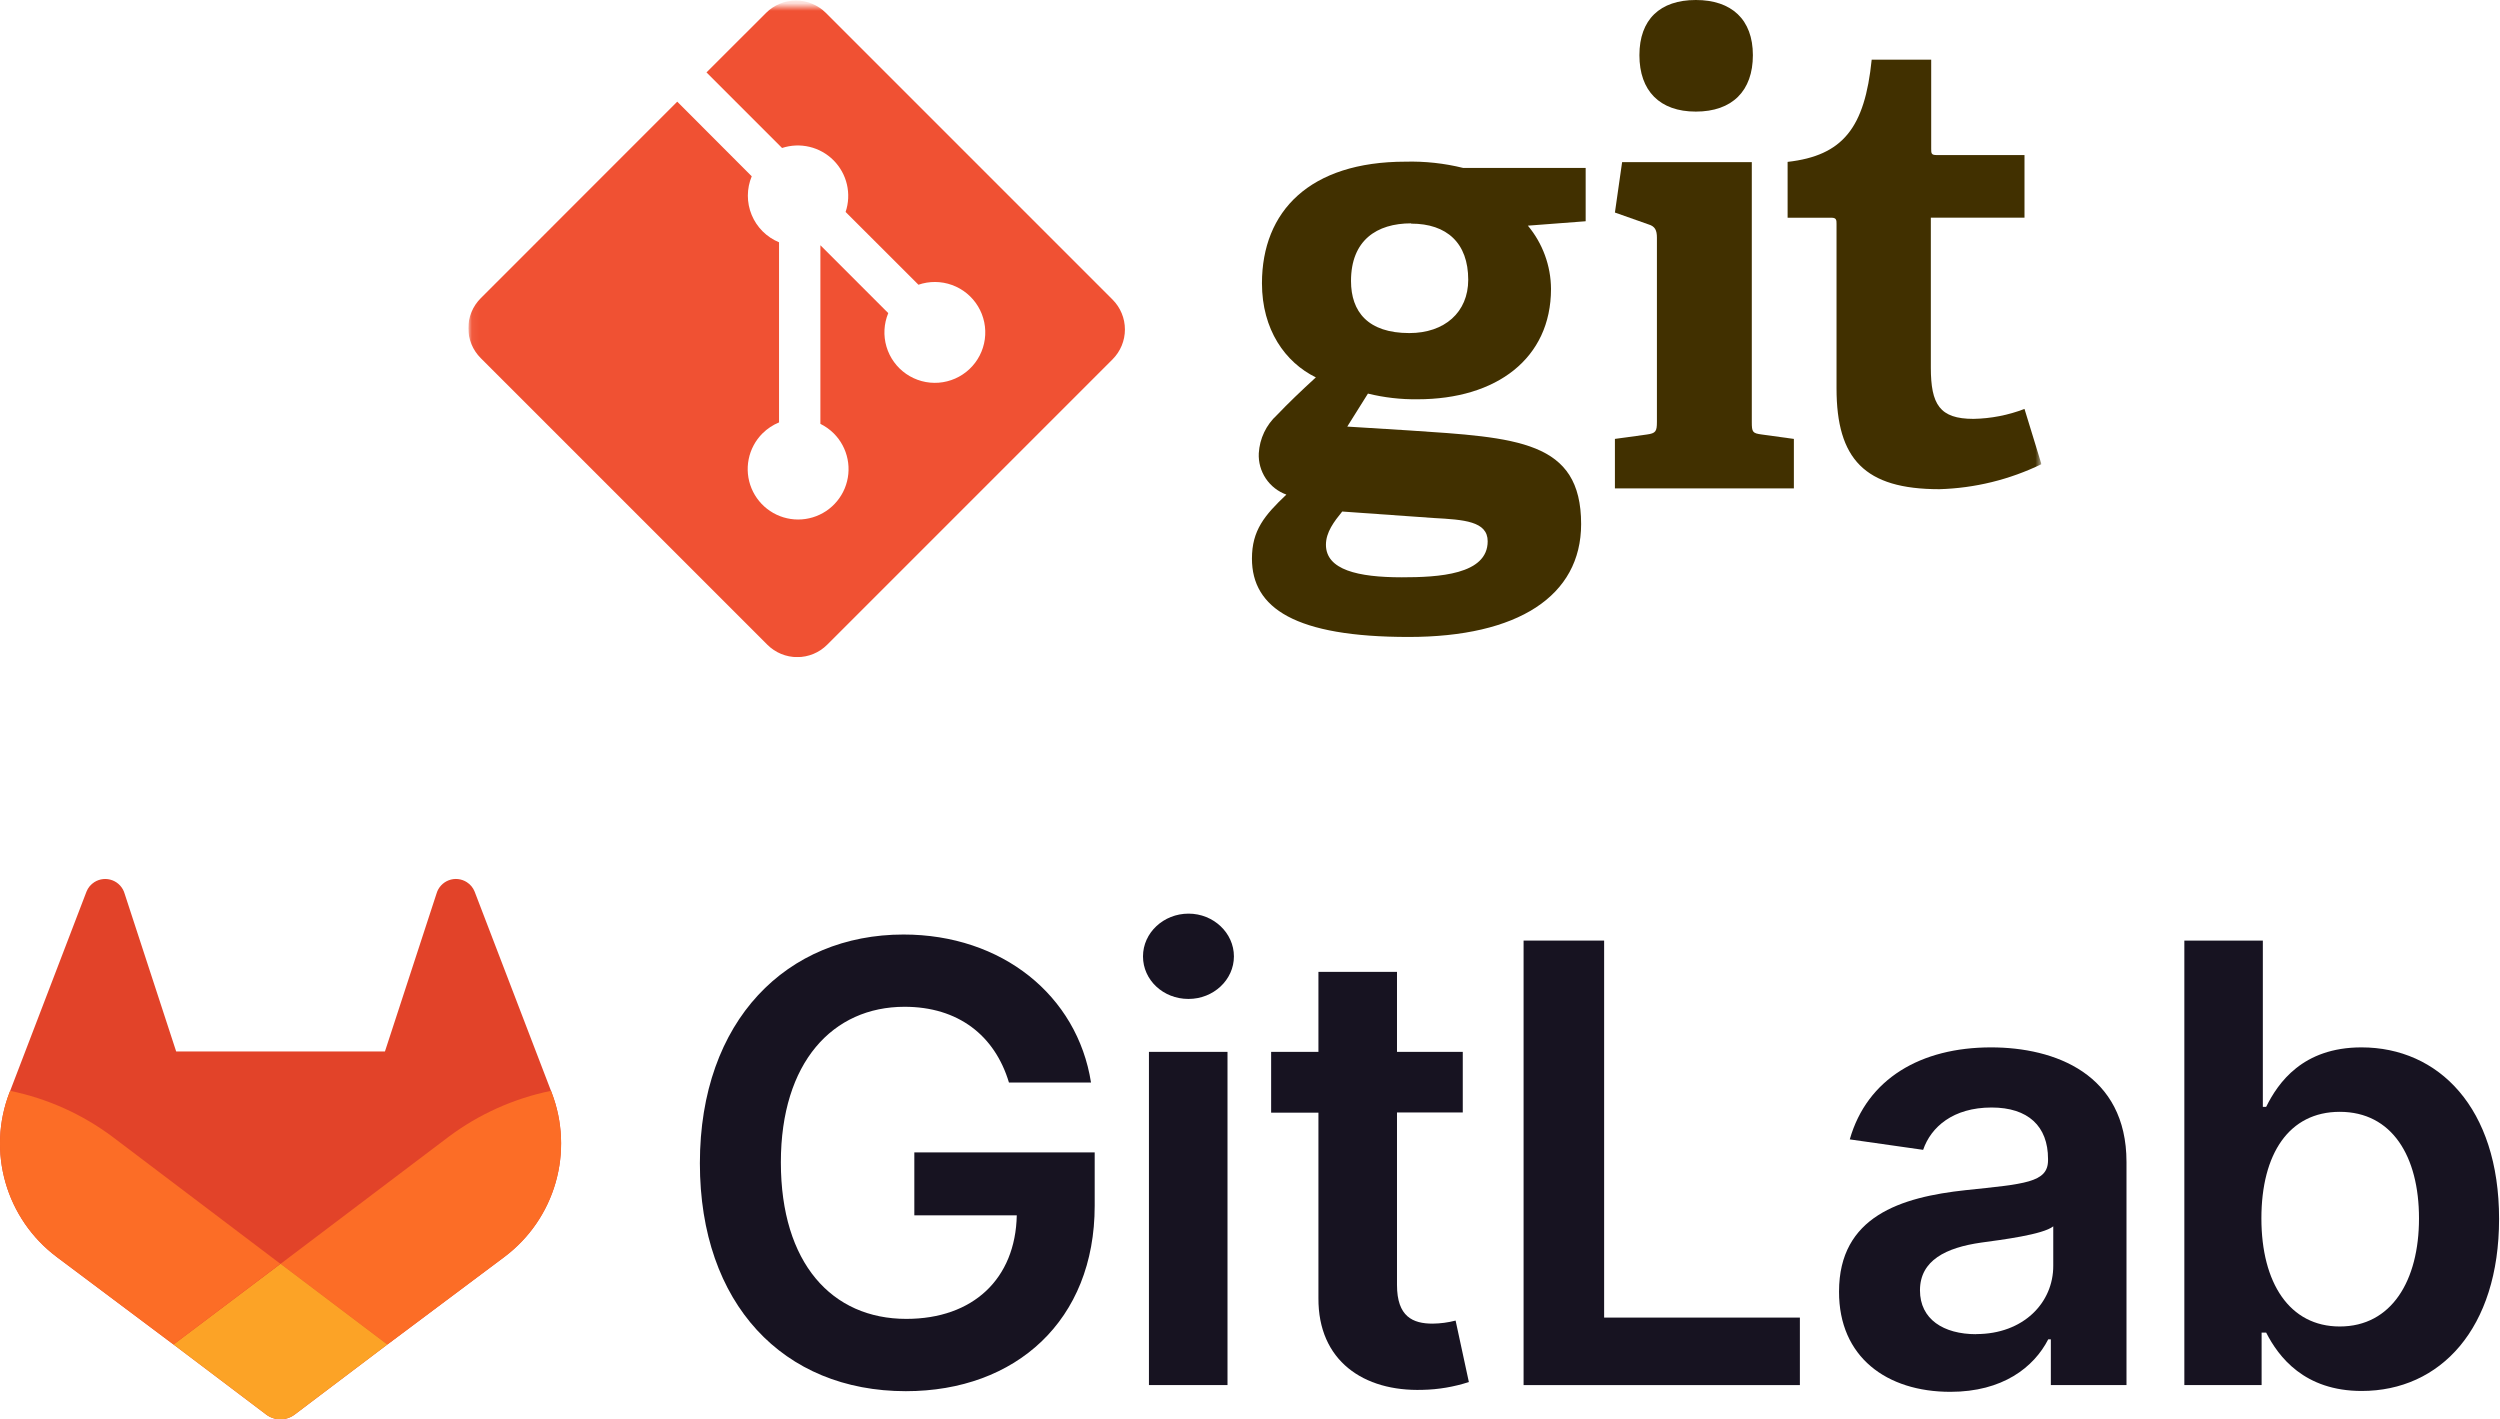<svg width="347" height="197" viewBox="0 0 347 197" fill="none" xmlns="http://www.w3.org/2000/svg">
<path d="M140.043 150.257H151.433C149.533 138.147 139.048 129.712 125.404 129.712C109.259 129.712 97.144 141.582 97.144 161.461C97.144 180.986 108.714 193.096 125.734 193.096C141.008 193.096 151.943 183.271 151.943 167.366V159.957H126.909V168.691H141.128C140.948 177.491 135.074 183.061 125.794 183.061C115.464 183.061 108.384 175.321 108.384 161.341C108.384 147.452 115.584 139.742 125.554 139.742C132.994 139.742 138.083 143.717 140.043 150.257Z" fill="#171321"/>
<path d="M159.473 192.251H170.378V146.002H159.473V192.251ZM164.973 138.652C168.438 138.652 171.268 135.997 171.268 132.747C171.268 129.497 168.438 126.812 164.973 126.812C161.508 126.812 158.648 129.462 158.648 132.747C158.648 136.032 161.458 138.652 164.953 138.652H164.973Z" fill="#171321"/>
<path d="M203.033 146.002H193.903V134.892H182.998V146.002H176.433V154.437H182.998V180.166C182.938 188.871 189.268 193.166 197.458 192.911C199.64 192.868 201.803 192.502 203.878 191.826L202.038 183.296C200.996 183.567 199.925 183.709 198.848 183.721C196.103 183.721 193.903 182.756 193.903 178.356V154.412H203.033V146.002Z" fill="#171321"/>
<path d="M211.473 192.251H249.823V182.881H222.653V130.552H211.473V192.251Z" fill="#171321"/>
<path d="M270.712 193.186C277.972 193.186 282.307 189.781 284.297 185.896H284.657V192.251H295.157V161.281C295.157 149.052 285.187 145.377 276.357 145.377C266.627 145.377 259.158 149.712 256.748 158.147L266.932 159.597C268.012 156.432 271.087 153.722 276.432 153.722C281.497 153.722 284.267 156.312 284.267 160.861V161.041C284.267 164.171 280.982 164.326 272.817 165.196C263.842 166.161 255.258 168.841 255.258 179.266C255.228 188.366 261.883 193.186 270.712 193.186ZM274.297 185.186C269.747 185.186 266.492 183.106 266.492 179.101C266.492 174.911 270.137 173.166 274.992 172.471C277.857 172.081 283.582 171.356 284.992 170.216V175.666C285.022 180.801 280.862 185.171 274.297 185.171V185.186Z" fill="#171321"/>
<path d="M303.187 192.251H313.912V184.961H314.542C316.262 188.336 319.847 193.066 327.802 193.066C338.707 193.066 346.872 184.416 346.872 169.176C346.872 153.752 338.467 145.377 327.772 145.377C319.607 145.377 316.202 150.287 314.542 153.632H314.082V130.552H303.187V192.251ZM313.882 169.116C313.882 160.117 317.737 154.322 324.757 154.322C332.017 154.322 335.757 160.497 335.757 169.116C335.757 177.736 331.962 184.116 324.757 184.116C317.797 184.116 313.882 178.091 313.882 169.116Z" fill="#171321"/>
<path d="M76.584 151.687L76.479 151.407L65.879 123.757C65.665 123.214 65.283 122.753 64.789 122.442C64.421 122.206 64.002 122.06 63.567 122.015C63.132 121.97 62.693 122.027 62.284 122.183C61.875 122.339 61.508 122.588 61.213 122.911C60.918 123.233 60.703 123.621 60.584 124.042L53.429 145.947H24.454L17.299 124.042C17.18 123.621 16.964 123.235 16.669 122.912C16.373 122.59 16.007 122.342 15.599 122.186C15.19 122.031 14.751 121.973 14.316 122.017C13.882 122.062 13.463 122.207 13.095 122.442C12.601 122.753 12.219 123.214 12.005 123.757L1.41 151.412L1.3 151.687C-0.226 155.673 -0.414 160.047 0.764 164.15C1.942 168.253 4.422 171.861 7.83 174.431L7.87 174.461L7.96 174.531L24.084 186.616L32.084 192.661L36.944 196.336C37.514 196.767 38.21 197 38.924 197C39.639 197 40.334 196.767 40.904 196.336L45.764 192.661L53.764 186.616L70.004 174.461L70.049 174.426C73.457 171.857 75.937 168.25 77.115 164.148C78.294 160.047 78.108 155.673 76.584 151.687V151.687Z" fill="#E24329"/>
<path d="M76.584 151.687L76.479 151.407C71.314 152.466 66.448 154.655 62.229 157.817L38.954 175.416L53.774 186.616L70.014 174.461L70.059 174.426C73.465 171.856 75.943 168.248 77.12 164.146C78.297 160.045 78.109 155.672 76.584 151.687V151.687Z" fill="#FC6D26"/>
<path d="M24.084 186.616L32.084 192.661L36.944 196.336C37.514 196.767 38.21 197 38.924 197C39.639 197 40.334 196.767 40.904 196.336L45.764 192.661L53.764 186.616L38.944 175.416L24.084 186.616Z" fill="#FCA326"/>
<path d="M15.654 157.817C11.437 154.657 6.572 152.47 1.41 151.412L1.3 151.687C-0.226 155.673 -0.414 160.047 0.764 164.15C1.942 168.253 4.422 171.861 7.83 174.431L7.87 174.461L7.96 174.531L24.084 186.616L38.914 175.416L15.654 157.817Z" fill="#FC6D26"/>
<g clip-path="url(#clip0_5_2)">
<path d="M212.06 31.31C214.122 33.777 215.261 36.885 215.28 40.1C215.28 49.76 207.71 55.42 196.75 55.42C194.432 55.449 192.121 55.184 189.87 54.63L187 59.21L195.52 59.74C210.58 60.74 219.46 61.13 219.46 72.74C219.46 82.74 210.67 88.41 195.52 88.41C179.77 88.41 173.77 84.41 173.77 77.53C173.77 73.61 175.51 71.53 178.55 68.65C177.381 68.23 176.378 67.445 175.689 66.412C174.999 65.378 174.66 64.151 174.72 62.91C174.837 60.877 175.745 58.971 177.25 57.6C178.82 55.95 180.56 54.29 182.64 52.38C178.38 50.29 175.16 45.76 175.16 39.32C175.16 29.32 181.78 22.44 195.09 22.44C197.784 22.37 200.474 22.663 203.09 23.31H220.09V30.71L212.09 31.32M186.3 71C185.17 72.39 184.04 73.87 184.04 75.61C184.04 79.09 188.47 80.13 194.57 80.13C199.62 80.13 206.49 79.78 206.49 75.13C206.49 72.34 203.18 72.13 199 71.9L186.3 71ZM195.87 31C191.08 31 187.52 33.36 187.52 39C187.52 43.27 189.87 46.23 195.62 46.23C200.49 46.23 203.79 43.36 203.79 38.83C203.79 33.74 200.83 31.04 195.87 31.04V31Z" fill="#413000"/>
<path d="M224.15 67.79V60.92L228.59 60.31C229.81 60.14 229.98 59.88 229.98 58.57V32.98C229.98 31.98 229.72 31.42 228.85 31.16L224.15 29.5L225.15 22.5H243.15V58.57C243.15 59.97 243.24 60.14 244.55 60.31L248.99 60.92V67.79H224.15ZM235.38 15.49C230.38 15.49 227.55 12.62 227.55 7.66C227.55 2.7 230.42 0 235.38 0C240.34 0 243.3 2.7 243.3 7.66C243.3 12.62 240.43 15.49 235.38 15.49Z" fill="#413000"/>
<mask id="mask0_5_2" style="mask-type:alpha" maskUnits="userSpaceOnUse" x="65" y="0" width="219" height="92">
<path d="M283.37 0.79H65.06V92H283.37V0.79Z" fill="white"/>
</mask>
<g mask="url(#mask0_5_2)">
<path d="M283.37 64.42C278.94 66.574 274.103 67.76 269.18 67.9C258.83 67.9 254.91 63.73 254.91 53.9V31.09C254.91 30.57 254.91 30.22 254.21 30.22H248.12V22.47C255.78 21.6 258.83 17.77 259.79 8.28H268.05V20.64C268.05 21.25 268.05 21.52 268.75 21.52H281V30.21H268V51.01C268 56.14 269.22 58.14 273.92 58.14C276.342 58.096 278.738 57.629 281 56.76L283.35 64.42" fill="#413000"/>
<path d="M154.42 41.58L114.63 1.79C113.529 0.69 112.036 0.071 110.48 0.071C108.924 0.071 107.431 0.69 106.33 1.79L98.06 10.05L108.55 20.54C109.784 20.135 111.106 20.081 112.369 20.384C113.632 20.687 114.786 21.336 115.701 22.257C116.616 23.179 117.257 24.337 117.552 25.602C117.847 26.867 117.784 28.189 117.37 29.42L127.48 39.52C128.994 38.999 130.641 39.013 132.146 39.559C133.651 40.106 134.923 41.152 135.75 42.523C136.577 43.893 136.91 45.506 136.692 47.092C136.474 48.679 135.719 50.142 134.552 51.239C133.386 52.336 131.879 52.999 130.282 53.12C128.686 53.24 127.096 52.809 125.779 51.899C124.461 50.989 123.496 49.655 123.043 48.119C122.59 46.584 122.677 44.939 123.29 43.46L113.87 34.04V58.83C114.553 59.168 115.178 59.614 115.72 60.15C116.702 61.128 117.371 62.375 117.643 63.734C117.916 65.092 117.779 66.501 117.25 67.782C116.721 69.063 115.824 70.157 114.672 70.928C113.52 71.698 112.166 72.109 110.78 72.109C109.394 72.109 108.04 71.698 106.888 70.928C105.736 70.157 104.839 69.063 104.31 67.782C103.781 66.501 103.644 65.092 103.917 63.734C104.189 62.375 104.858 61.128 105.84 60.15C106.497 59.499 107.275 58.983 108.13 58.63V33.63C107.279 33.278 106.505 32.762 105.854 32.111C105.203 31.46 104.686 30.687 104.334 29.837C103.982 28.985 103.801 28.073 103.802 27.153C103.803 26.232 103.986 25.32 104.34 24.47L94 14.11L66.72 41.4C65.62 42.501 65.001 43.993 65.001 45.55C65.001 47.106 65.62 48.599 66.72 49.7L106.51 89.49C107.611 90.59 109.104 91.209 110.66 91.209C112.216 91.209 113.709 90.59 114.81 89.49L154.42 49.88C155.52 48.779 156.139 47.286 156.139 45.73C156.139 44.173 155.52 42.681 154.42 41.58" fill="#F05133"/>
</g>
</g>
<defs>
<clipPath id="clip0_5_2">
<rect width="218.37" height="91.21" fill="white" transform="translate(65)"/>
</clipPath>
</defs>
</svg>
